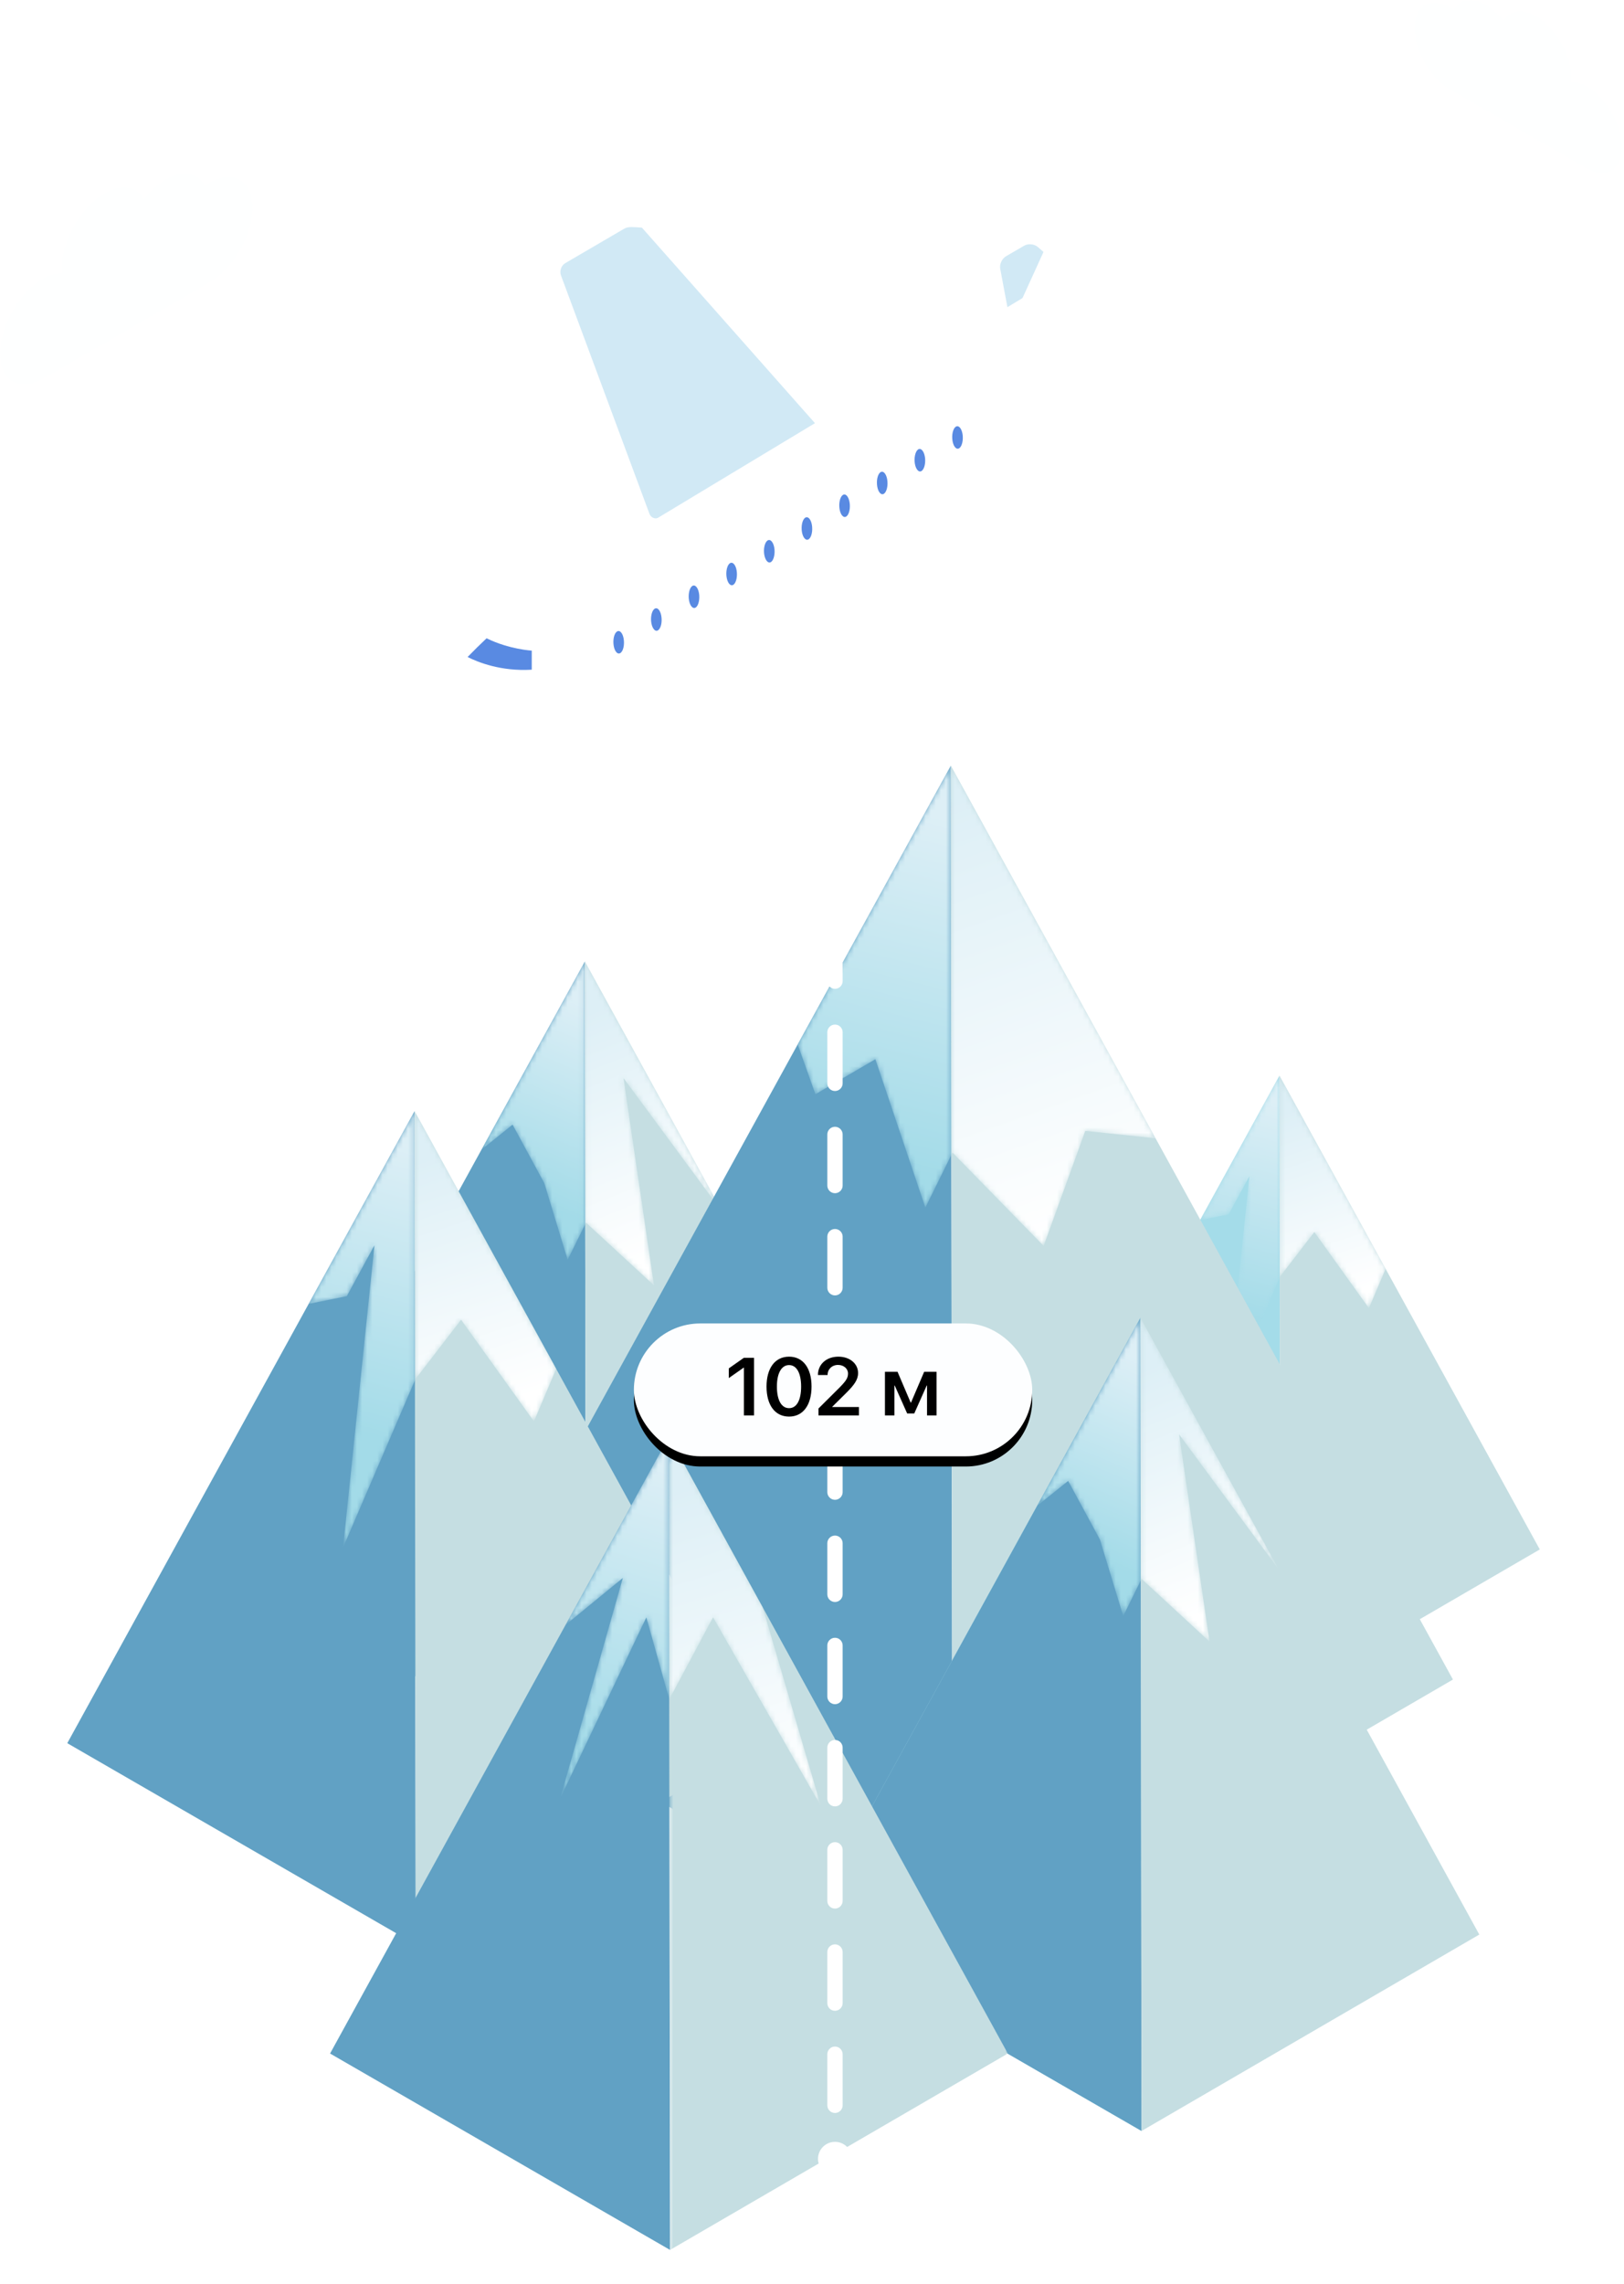 <?xml version="1.0" encoding="UTF-8"?>
<svg width="318px" height="447px" viewBox="0 0 318 447" version="1.1" xmlns="http://www.w3.org/2000/svg" xmlns:xlink="http://www.w3.org/1999/xlink">
    <title>Group 6</title>
    <defs>
        <polygon id="path-1" points="7.174 30.748 17.863 45.654 21.132 37.946 0.348 0.134 0.4 39.622 0.512 39.393"></polygon>
        <linearGradient x1="51.658%" y1="96.024%" x2="39.14%" y2="10.728%" id="linearGradient-3">
            <stop stop-color="#FFFFFF" offset="0%"></stop>
            <stop stop-color="#DDEFF6" offset="100%"></stop>
        </linearGradient>
        <polygon id="path-4" points="16.088 0.134 0.54 28.416 6.137 27.287 10.198 19.813 5.595 64.142 16.141 39.622"></polygon>
        <linearGradient x1="48.645%" y1="73.814%" x2="53.092%" y2="5.292%" id="linearGradient-6">
            <stop stop-color="#A3DBE8" offset="0%"></stop>
            <stop stop-color="#DDEFF6" offset="100%"></stop>
        </linearGradient>
        <polygon id="path-7" points="13.539 63.909 7.577 23.353 27.068 49.757 0.009 0.535 0.079 51.939 0.226 51.642"></polygon>
        <linearGradient x1="51.959%" y1="90.669%" x2="38.019%" y2="9.446%" id="linearGradient-9">
            <stop stop-color="#FFFFFF" offset="0%"></stop>
            <stop stop-color="#DDEFF6" offset="100%"></stop>
        </linearGradient>
        <polygon id="path-10" points="20.898 0.535 0.658 37.353 6.746 32.465 12.961 43.926 17.528 58.909 20.968 51.939"></polygon>
        <linearGradient x1="49.346%" y1="80.014%" x2="59.926%" y2="8.097%" id="linearGradient-12">
            <stop stop-color="#A3DBE8" offset="0%"></stop>
            <stop stop-color="#DDEFF6" offset="100%"></stop>
        </linearGradient>
        <polygon id="path-13" points="0.815 76.848 1.03 76.407 18.881 94.674 27.035 72.166 40.8 73.614 0.708 0.685"></polygon>
        <linearGradient x1="52.901%" y1="98.323%" x2="38.223%" y2="1.347%" id="linearGradient-15">
            <stop stop-color="#FFFFFF" offset="0%"></stop>
            <stop stop-color="#DDEFF6" offset="100%"></stop>
        </linearGradient>
        <polygon id="path-16" points="30.44 0.685 0.451 55.236 3.919 64.99 15.661 58.139 25.448 87.173 30.546 76.848"></polygon>
        <linearGradient x1="48.814%" y1="89.551%" x2="55.675%" y2="8.642%" id="linearGradient-18">
            <stop stop-color="#A3DBE8" offset="0%"></stop>
            <stop stop-color="#DDEFF6" offset="100%"></stop>
        </linearGradient>
        <polygon id="path-19" points="9.743 40.919 24.006 60.806 28.366 50.521 0.636 0.078 0.706 52.758 0.859 52.455"></polygon>
        <linearGradient x1="51.659%" y1="96.025%" x2="39.14%" y2="10.729%" id="linearGradient-21">
            <stop stop-color="#FFFFFF" offset="0%"></stop>
            <stop stop-color="#DDEFF6" offset="100%"></stop>
        </linearGradient>
        <polygon id="path-22" points="20.784 0.078 0.04 37.813 7.51 36.304 12.928 26.333 6.788 85.473 20.854 52.758"></polygon>
        <linearGradient x1="48.645%" y1="73.813%" x2="53.092%" y2="5.294%" id="linearGradient-24">
            <stop stop-color="#A3DBE8" offset="0%"></stop>
            <stop stop-color="#DDEFF6" offset="100%"></stop>
        </linearGradient>
        <polygon id="path-25" points="13.796 63.676 7.833 23.117 27.323 49.521 0.264 0.299 0.334 51.703 0.481 51.404"></polygon>
        <linearGradient x1="51.959%" y1="90.668%" x2="38.02%" y2="9.447%" id="linearGradient-27">
            <stop stop-color="#FFFFFF" offset="0%"></stop>
            <stop stop-color="#DDEFF6" offset="100%"></stop>
        </linearGradient>
        <polygon id="path-28" points="20.342 0.299 0.103 37.117 6.191 32.229 12.405 43.691 16.973 58.671 20.411 51.703"></polygon>
        <linearGradient x1="49.346%" y1="80.015%" x2="59.925%" y2="8.098%" id="linearGradient-30">
            <stop stop-color="#A3DBE8" offset="0%"></stop>
            <stop stop-color="#DDEFF6" offset="100%"></stop>
        </linearGradient>
        <polygon id="path-31" points="0.638 0.004 66.995 0.004 66.995 159.152 0.638 159.152"></polygon>
        <polygon id="path-33" points="9.275 35.353 30.379 72.262 18.986 33.38 0.637 0.005 0.707 51.408 0.853 51.111"></polygon>
        <linearGradient x1="52.121%" y1="100.387%" x2="40.533%" y2="9.955%" id="linearGradient-35">
            <stop stop-color="#FFFFFF" offset="0%"></stop>
            <stop stop-color="#DDEFF6" offset="100%"></stop>
        </linearGradient>
        <polygon id="path-36" points="21.624 0.005 1.382 36.824 12.599 27.644 0.362 70.702 17.195 35.353 21.694 51.408"></polygon>
        <linearGradient x1="47.593%" y1="91.122%" x2="55.529%" y2="4.246%" id="linearGradient-38">
            <stop stop-color="#A3DBE8" offset="0%"></stop>
            <stop stop-color="#DDEFF6" offset="100%"></stop>
        </linearGradient>
        <polygon id="path-39" points="0 0.412 142.99 0.412 142.99 93.361 0 93.361"></polygon>
        <polygon id="path-41" points="0.053 0.063 98.725 0.063 98.725 28.604 0.053 28.604"></polygon>
        <rect id="path-43" x="0" y="0" width="78" height="26" rx="13"></rect>
        <filter x="-28.2%" y="-76.9%" width="156.4%" height="269.2%" filterUnits="objectBoundingBox" id="filter-44">
            <feOffset dx="0" dy="2" in="SourceAlpha" result="shadowOffsetOuter1"></feOffset>
            <feGaussianBlur stdDeviation="7" in="shadowOffsetOuter1" result="shadowBlurOuter1"></feGaussianBlur>
            <feColorMatrix values="0 0 0 0 0   0 0 0 0 0   0 0 0 0 0  0 0 0 0.128 0" type="matrix" in="shadowBlurOuter1"></feColorMatrix>
        </filter>
        <polygon id="path-45" points="0 0.001 40.599 0.001 40.599 33.848 0 33.848"></polygon>
        <polygon id="path-47" points="0 0 49.443 0 49.443 41.222 0 41.222"></polygon>
    </defs>
    <g id="Page-1" stroke="none" stroke-width="1" fill="none" fill-rule="evenodd">
        <g id="main-copy-3" transform="translate(-24, -315)">
            <g id="Group-6" transform="translate(24, 315)">
                <g id="Group-80" transform="translate(13.174, 149)">
                    <g id="Group-7" transform="translate(186.296, 61.366)">
                        <polygon id="Fill-1" fill="#A4DCE9" points="51.067 0.134 51.231 122.387 0.089 92.862"></polygon>
                        <polygon id="Fill-3" fill="#C5DEE2" points="102.042 92.861 51.231 122.388 51.068 0.133"></polygon>
                    </g>
                    <g id="Group-10" transform="translate(237.014, 61.366)">
                        <mask id="mask-2" fill="white">
                            <use xlink:href="#path-1"></use>
                        </mask>
                        <g id="Clip-9"></g>
                        <polygon id="Fill-8" fill="url(#linearGradient-3)" mask="url(#mask-2)" points="7.174 30.748 17.863 45.654 21.132 37.946 0.348 0.134 0.4 39.622 0.512 39.393"></polygon>
                    </g>
                    <g id="Group-13" transform="translate(221.274, 61.366)">
                        <mask id="mask-5" fill="white">
                            <use xlink:href="#path-4"></use>
                        </mask>
                        <g id="Clip-12"></g>
                        <polygon id="Fill-11" fill="url(#linearGradient-6)" mask="url(#mask-5)" points="16.088 0.134 0.54 28.416 6.137 27.287 10.198 19.813 5.595 64.142 16.141 39.622"></polygon>
                    </g>
                    <polygon id="Fill-14" fill="#61A1C4" points="101.349 39.165 101.566 198.312 34.991 159.876"></polygon>
                    <polygon id="Fill-15" fill="#C5DEE2" points="167.705 159.875 101.566 198.313 101.349 39.165"></polygon>
                    <g id="Group-18" transform="translate(101.339, 38.63)">
                        <mask id="mask-8" fill="white">
                            <use xlink:href="#path-7"></use>
                        </mask>
                        <g id="Clip-17"></g>
                        <polygon id="Fill-16" fill="url(#linearGradient-9)" mask="url(#mask-8)" points="13.539 63.909 7.577 23.353 27.068 49.757 0.009 0.535 0.079 51.939 0.226 51.642"></polygon>
                    </g>
                    <g id="Group-21" transform="translate(80.451, 38.63)">
                        <mask id="mask-11" fill="white">
                            <use xlink:href="#path-10"></use>
                        </mask>
                        <g id="Clip-20"></g>
                        <polygon id="Fill-19" fill="url(#linearGradient-12)" mask="url(#mask-11)" points="20.898 0.535 0.658 37.353 6.746 32.465 12.961 43.926 17.528 58.909 20.968 51.939"></polygon>
                    </g>
                    <polygon id="Fill-22" fill="#61A1C4" points="173.013 0.84 74.692 179.688 173.335 236.638"></polygon>
                    <polygon id="Fill-23" fill="#C5DEE2" points="173.334 236.639 271.331 179.689 173.012 0.84"></polygon>
                    <g id="Group-28" transform="translate(173.144, 170.933)"></g>
                    <g id="Group-31" transform="translate(172.304, 0.154)">
                        <mask id="mask-14" fill="white">
                            <use xlink:href="#path-13"></use>
                        </mask>
                        <g id="Clip-30"></g>
                        <polygon id="Fill-29" fill="url(#linearGradient-15)" mask="url(#mask-14)" points="0.815 76.848 1.03 76.407 18.881 94.674 27.035 72.166 40.8 73.614 0.708 0.685"></polygon>
                    </g>
                    <g id="Group-34" transform="translate(142.573, 0.154)">
                        <mask id="mask-17" fill="white">
                            <use xlink:href="#path-16"></use>
                        </mask>
                        <g id="Clip-33"></g>
                        <polygon id="Fill-32" fill="url(#linearGradient-18)" mask="url(#mask-17)" points="30.44 0.685 0.451 55.236 3.919 64.99 15.661 58.139 25.448 87.173 30.546 76.848"></polygon>
                    </g>
                    <polygon id="Fill-35" fill="#61A1C4" points="0 192.144 68.226 231.539 68.005 68.441"></polygon>
                    <g id="Group-41" transform="translate(68, 68.362)" fill="#C5DEE2">
                        <polygon id="Fill-39" points="68.009 123.783 0.227 163.176 0.005 0.08"></polygon>
                    </g>
                    <g id="Group-44" transform="translate(67.369, 68.362)">
                        <mask id="mask-20" fill="white">
                            <use xlink:href="#path-19"></use>
                        </mask>
                        <g id="Clip-43"></g>
                        <polygon id="Fill-42" fill="url(#linearGradient-21)" mask="url(#mask-20)" points="9.743 40.919 24.006 60.806 28.366 50.521 0.636 0.078 0.706 52.758 0.859 52.455"></polygon>
                    </g>
                    <g id="Group-47" transform="translate(47.221, 68.362)">
                        <mask id="mask-23" fill="white">
                            <use xlink:href="#path-22"></use>
                        </mask>
                        <g id="Clip-46"></g>
                        <polygon id="Fill-45" fill="url(#linearGradient-24)" mask="url(#mask-23)" points="20.784 0.078 0.04 37.813 7.51 36.304 12.928 26.333 6.788 85.473 20.854 52.758"></polygon>
                    </g>
                    <g id="Group-56" transform="translate(143.412, 108.587)">
                        <polygon id="Fill-48" fill="#A4DCE9" points="66.724 0.3 66.941 159.448 0.368 121.01"></polygon>
                        <polygon id="Fill-50" fill="#61A1C4" points="66.724 0.3 66.941 159.448 0.368 121.01"></polygon>
                        <polygon id="Fill-52" fill="#C5DEE2" points="133.081 121.009 66.94 159.449 66.724 0.299"></polygon>
                    </g>
                    <g id="Group-59" transform="translate(209.871, 108.587)">
                        <mask id="mask-26" fill="white">
                            <use xlink:href="#path-25"></use>
                        </mask>
                        <g id="Clip-58"></g>
                        <polygon id="Fill-57" fill="url(#linearGradient-27)" mask="url(#mask-26)" points="13.796 63.676 7.833 23.117 27.323 49.521 0.264 0.299 0.334 51.703 0.481 51.404"></polygon>
                    </g>
                    <g id="Group-62" transform="translate(189.794, 108.587)">
                        <mask id="mask-29" fill="white">
                            <use xlink:href="#path-28"></use>
                        </mask>
                        <g id="Clip-61"></g>
                        <polygon id="Fill-60" fill="url(#linearGradient-30)" mask="url(#mask-29)" points="20.342 0.299 0.103 37.117 6.191 32.229 12.405 43.691 16.973 58.671 20.411 51.703"></polygon>
                    </g>
                    <polygon id="Fill-63" fill="#61A1C4" points="51.457 252.877 118.029 291.315 117.814 132.168"></polygon>
                    <g id="Group-73" transform="translate(116.46, 137.163)">
                        <g id="Group-70" transform="translate(0.718, 0)">
                            <mask id="mask-32" fill="white">
                                <use xlink:href="#path-31"></use>
                            </mask>
                            <g id="Clip-69"></g>
                            <polygon id="Fill-68" fill="#C5DEE2" mask="url(#mask-32)" points="66.995 115.715 0.853 154.153 0.638 -4.996"></polygon>
                        </g>
                    </g>
                    <g id="Group-76" transform="translate(117.178, 132.163)">
                        <mask id="mask-34" fill="white">
                            <use xlink:href="#path-33"></use>
                        </mask>
                        <g id="Clip-75"></g>
                        <polygon id="Fill-74" fill="url(#linearGradient-35)" mask="url(#mask-34)" points="9.275 35.353 30.379 72.262 18.986 33.38 0.637 0.005 0.707 51.408 0.853 51.111"></polygon>
                    </g>
                    <g id="Group-79" transform="translate(96.191, 132.163)">
                        <mask id="mask-37" fill="white">
                            <use xlink:href="#path-36"></use>
                        </mask>
                        <g id="Clip-78"></g>
                        <polygon id="Fill-77" fill="url(#linearGradient-38)" mask="url(#mask-37)" points="21.624 0.005 1.382 36.824 12.599 27.644 0.362 70.702 17.195 35.353 21.694 51.408"></polygon>
                    </g>
                </g>
                <g id="Group-37" transform="translate(82.826, 34)">
                    <path d="M42.864,10.543 L77.151,49.262 L46.342,67.24 C45.551,67.701 44.649,67.377 44.334,66.52 L27.013,19.883 C26.695,19.022 27.08,17.954 27.868,17.493 L39.433,10.739 C40.226,10.275 41.361,10.462 42.864,10.543" id="Fill-1" fill="#D1E9F5"></path>
                    <path d="M120.404,14.344 L127.858,20.865 C128.55,21.466 128.894,22.076 128.631,22.233 L128.147,22.514 L116.614,29.218 C115.826,29.673 115.047,29.32 114.872,28.419 L113.034,18.619 C112.859,17.717 113.367,16.617 114.157,16.153 L117.72,14.085 C118.507,13.627 119.715,13.743 120.404,14.344" id="Fill-3" fill="#D1E9F5"></path>
                    <g id="Group-7" transform="translate(0, 17.329)">
                        <mask id="mask-40" fill="white">
                            <use xlink:href="#path-39"></use>
                        </mask>
                        <g id="Clip-6"></g>
                        <path d="M0.343,91.696 C-3.159,85.87 21.139,64.927 29.264,60.096 L118.349,6.428 C126.419,1.582 139.498,-2.576 142.99,3.283 L104.272,44.187 L41.906,81.339 C33.836,86.179 3.87,97.627 0.343,91.696" id="Fill-5" fill="#FFFFFF" mask="url(#mask-40)"></path>
                    </g>
                    <path d="M153.437,28.126 L149.857,30.18 C149.067,30.638 147.684,31.014 146.768,31.029 L132.253,31.186 L123.287,30.921 C122.374,30.892 122.269,30.498 123.068,30.037 L134.569,23.35 L135.547,22.784 L153.259,26.921 C154.146,27.131 154.228,27.671 153.437,28.126" id="Fill-8" fill="#FFFFFF"></path>
                    <path d="M132.085,0.198 L128.514,2.252 C127.712,2.707 126.767,3.758 126.387,4.586 L115.549,28.385 C115.549,28.385 120.815,24.452 127.715,21.272 C133.293,18.707 136.287,18.439 136.287,18.439 L133.76,1.009 C133.626,0.105 132.876,-0.26 132.085,0.198" id="Fill-10" fill="#FFFFFF"></path>
                    <g id="Group-14" transform="translate(68.678, 59.942)">
                        <mask id="mask-42" fill="white">
                            <use xlink:href="#path-41"></use>
                        </mask>
                        <g id="Clip-13"></g>
                        <path d="M98.175,21.239 L86.54,27.952 C85.75,28.41 84.373,28.687 83.462,28.582 L0.805,18.476 C-0.105,18.362 -0.204,17.898 0.589,17.434 L26.304,2.488 L30.474,0.063 L98.018,19.943 C98.896,20.2 98.966,20.784 98.175,21.239" id="Fill-12" fill="#FFFFFF" mask="url(#mask-42)"></path>
                    </g>
                    <path d="M21.298,97.059 L21.298,93.327 C21.298,93.327 16.884,93.088 12.452,90.914 C11.165,92.128 9.923,93.353 8.735,94.576 C10.734,95.591 15.273,97.426 21.298,97.059" id="Fill-15" fill="#598AE2"></path>
                    <path d="M76.202,69.128 C76.304,70.339 75.919,71.445 75.359,71.608 C74.793,71.769 74.253,70.928 74.157,69.723 C74.063,68.515 74.44,67.407 75.003,67.243 C75.574,67.08 76.114,67.926 76.202,69.128" id="Fill-17" fill="#598AE2"></path>
                    <path d="M83.576,64.678 C83.675,65.883 83.293,66.988 82.727,67.155 C82.161,67.315 81.627,66.475 81.527,65.264 C81.431,64.062 81.813,62.953 82.379,62.787 C82.942,62.627 83.479,63.473 83.576,64.678" id="Fill-19" fill="#598AE2"></path>
                    <path d="M90.946,60.225 C91.042,61.43 90.66,62.538 90.097,62.705 C89.534,62.862 88.994,62.022 88.901,60.814 C88.802,59.609 89.184,58.5 89.744,58.337 C90.313,58.174 90.853,59.023 90.946,60.225" id="Fill-21" fill="#598AE2"></path>
                    <path d="M98.326,55.771 C98.419,56.976 98.034,58.079 97.471,58.248 C96.908,58.406 96.365,57.56 96.269,56.361 C96.178,55.153 96.558,54.047 97.118,53.881 C97.687,53.72 98.223,54.563 98.326,55.771" id="Fill-23" fill="#598AE2"></path>
                    <path d="M105.694,51.318 C105.784,52.52 105.408,53.632 104.842,53.792 C104.276,53.953 103.742,53.112 103.645,51.907 C103.546,50.699 103.926,49.594 104.492,49.433 C105.06,49.267 105.597,50.11 105.694,51.318" id="Fill-25" fill="#598AE2"></path>
                    <path d="M39.342,91.397 C39.441,92.605 39.062,93.711 38.496,93.871 C37.93,94.041 37.393,93.192 37.297,91.99 C37.201,90.782 37.58,89.676 38.152,89.513 C38.715,89.349 39.252,90.192 39.342,91.397" id="Fill-27" fill="#598AE2"></path>
                    <path d="M46.718,86.947 C46.818,88.152 46.433,89.258 45.867,89.424 C45.312,89.587 44.767,88.738 44.667,87.533 C44.577,86.328 44.956,85.214 45.519,85.059 C46.088,84.896 46.622,85.739 46.718,86.947" id="Fill-29" fill="#598AE2"></path>
                    <path d="M54.095,82.485 C54.183,83.693 53.806,84.807 53.24,84.968 C52.68,85.125 52.135,84.276 52.041,83.08 C51.951,81.872 52.327,80.764 52.89,80.606 C53.459,80.44 53.996,81.28 54.095,82.485" id="Fill-31" fill="#598AE2"></path>
                    <path d="M61.463,78.037 C61.557,79.242 61.18,80.354 60.611,80.517 C60.054,80.675 59.514,79.835 59.412,78.63 C59.319,77.425 59.695,76.313 60.264,76.153 C60.83,75.992 61.37,76.835 61.463,78.037" id="Fill-33" fill="#598AE2"></path>
                    <path d="M68.837,73.584 C68.924,74.786 68.551,75.895 67.988,76.064 C67.422,76.225 66.882,75.379 66.78,74.171 C66.686,72.969 67.072,71.857 67.635,71.7 C68.195,71.536 68.74,72.377 68.837,73.584" id="Fill-35" fill="#598AE2"></path>
                </g>
                <g id="Group-2" transform="translate(123.5, 118.039)">
                    <path d="M38.5,3.973 L38.5,13.973 C38.5,14.802 39.172,15.473 40,15.473 C40.828,15.473 41.5,14.802 41.5,13.973 L41.5,3.973 C41.5,3.145 40.828,2.473 40,2.473 C39.172,2.473 38.5,3.145 38.5,3.973 Z M38.5,23.973 L38.5,33.973 C38.5,34.802 39.172,35.473 40,35.473 C40.828,35.473 41.5,34.802 41.5,33.973 L41.5,23.973 C41.5,23.145 40.828,22.473 40,22.473 C39.172,22.473 38.5,23.145 38.5,23.973 Z M38.5,43.973 L38.5,53.973 C38.5,54.802 39.172,55.473 40,55.473 C40.828,55.473 41.5,54.802 41.5,53.973 L41.5,43.973 C41.5,43.145 40.828,42.473 40,42.473 C39.172,42.473 38.5,43.145 38.5,43.973 Z M38.5,63.973 L38.5,73.973 C38.5,74.802 39.172,75.473 40,75.473 C40.828,75.473 41.5,74.802 41.5,73.973 L41.5,63.973 C41.5,63.145 40.828,62.473 40,62.473 C39.172,62.473 38.5,63.145 38.5,63.973 Z M38.5,83.973 L38.5,93.973 C38.5,94.802 39.172,95.473 40,95.473 C40.828,95.473 41.5,94.802 41.5,93.973 L41.5,83.973 C41.5,83.145 40.828,82.473 40,82.473 C39.172,82.473 38.5,83.145 38.5,83.973 Z M38.5,103.973 L38.5,113.973 C38.5,114.802 39.172,115.473 40,115.473 C40.828,115.473 41.5,114.802 41.5,113.973 L41.5,103.973 C41.5,103.145 40.828,102.473 40,102.473 C39.172,102.473 38.5,103.145 38.5,103.973 Z M38.5,123.973 L38.5,133.973 C38.5,134.802 39.172,135.473 40,135.473 C40.828,135.473 41.5,134.802 41.5,133.973 L41.5,123.973 C41.5,123.145 40.828,122.473 40,122.473 C39.172,122.473 38.5,123.145 38.5,123.973 Z M38.5,143.973 L38.5,153.973 C38.5,154.802 39.172,155.473 40,155.473 C40.828,155.473 41.5,154.802 41.5,153.973 L41.5,143.973 C41.5,143.145 40.828,142.473 40,142.473 C39.172,142.473 38.5,143.145 38.5,143.973 Z M38.5,163.973 L38.5,173.973 C38.5,174.802 39.172,175.473 40,175.473 C40.828,175.473 41.5,174.802 41.5,173.973 L41.5,163.973 C41.5,163.145 40.828,162.473 40,162.473 C39.172,162.473 38.5,163.145 38.5,163.973 Z M38.5,183.973 L38.5,193.973 C38.5,194.802 39.172,195.473 40,195.473 C40.828,195.473 41.5,194.802 41.5,193.973 L41.5,183.973 C41.5,183.145 40.828,182.473 40,182.473 C39.172,182.473 38.5,183.145 38.5,183.973 Z M38.5,203.973 L38.5,213.973 C38.5,214.802 39.172,215.473 40,215.473 C40.828,215.473 41.5,214.802 41.5,213.973 L41.5,203.973 C41.5,203.145 40.828,202.473 40,202.473 C39.172,202.473 38.5,203.145 38.5,203.973 Z M38.5,223.973 L38.5,233.973 C38.5,234.802 39.172,235.473 40,235.473 C40.828,235.473 41.5,234.802 41.5,233.973 L41.5,223.973 C41.5,223.145 40.828,222.473 40,222.473 C39.172,222.473 38.5,223.145 38.5,223.973 Z M38.5,243.973 L38.5,253.973 C38.5,254.802 39.172,255.473 40,255.473 C40.828,255.473 41.5,254.802 41.5,253.973 L41.5,243.973 C41.5,243.145 40.828,242.473 40,242.473 C39.172,242.473 38.5,243.145 38.5,243.973 Z M38.5,263.973 L38.5,273.973 C38.5,274.802 39.172,275.473 40,275.473 C40.828,275.473 41.5,274.802 41.5,273.973 L41.5,263.973 C41.5,263.145 40.828,262.473 40,262.473 C39.172,262.473 38.5,263.145 38.5,263.973 Z M38.5,283.973 L38.5,293.973 C38.5,294.802 39.172,295.473 40,295.473 C40.828,295.473 41.5,294.802 41.5,293.973 L41.5,283.973 C41.5,283.145 40.828,282.473 40,282.473 C39.172,282.473 38.5,283.145 38.5,283.973 Z M38.5,303.973 L38.5,304.448 C38.5,305.276 39.172,305.948 40,305.948 C40.828,305.948 41.5,305.276 41.5,304.448 L41.5,303.973 C41.5,303.145 40.828,302.473 40,302.473 C39.172,302.473 38.5,303.145 38.5,303.973 Z" id="Line" fill="#FFFFFF" fill-rule="nonzero"></path>
                    <g id="Group-4" transform="translate(0.623, 140.961)">
                        <g id="Rectangle">
                            <use fill="black" fill-opacity="1" filter="url(#filter-44)" xlink:href="#path-43"></use>
                            <use fill="#FDFEFF" fill-rule="evenodd" xlink:href="#path-43"></use>
                        </g>
                        <path d="M23.523,18 L23.523,6.727 L21.531,6.727 L18.585,8.797 L18.585,10.695 L21.5,8.648 L21.546,8.648 L21.546,18 L23.523,18 Z M30.387,18.227 C33.145,18.227 34.786,15.953 34.786,12.344 C34.786,8.734 33.129,6.5 30.387,6.5 C27.637,6.5 25.973,8.75 25.973,12.352 C25.973,15.969 27.622,18.227 30.387,18.227 Z M30.387,16.578 C28.887,16.578 28.004,15 28.004,12.344 C28.004,9.734 28.903,8.148 30.387,8.148 C31.864,8.148 32.747,9.719 32.747,12.352 C32.747,15.008 31.879,16.578 30.387,16.578 Z M44.072,18 L44.072,16.352 L38.837,16.352 L38.837,16.312 L41.626,13.555 C43.103,12.062 43.9,11.047 43.9,9.703 C43.9,7.875 42.291,6.5 40.041,6.5 C37.705,6.5 36.041,7.992 36.041,10.07 L36.041,10.094 L37.931,10.094 L37.931,10.062 C37.931,8.945 38.806,8.117 39.978,8.117 C41.095,8.117 41.931,8.859 41.931,9.789 C41.931,10.633 41.58,11.211 40.298,12.516 L36.15,16.641 L36.15,18 L44.072,18 Z M51.011,18 L51.011,12.148 L51.074,12.148 L53.511,17.617 L54.902,17.617 L57.339,12.148 L57.402,12.148 L57.402,18 L59.261,18 L59.261,9.461 L56.839,9.461 L54.261,15.492 L54.199,15.492 L51.628,9.461 L49.16,9.461 L49.16,18 L51.011,18 Z" id="102м" fill="#000000" fill-rule="nonzero"></path>
                    </g>
                    <circle id="Oval" fill="#FFFFFF" cx="40" cy="304.448" r="3.326"></circle>
                    <circle id="Oval" fill="#FFFFFF" cx="40" cy="3.973" r="3.326"></circle>
                </g>
                <g id="Group-3" transform="translate(277, 0)">
                    <mask id="mask-46" fill="white">
                        <use xlink:href="#path-45"></use>
                    </mask>
                    <g id="Clip-2"></g>
                    <path d="M23.732,3.133 C20.964,1.536 18.585,2.037 17.455,4.076 C16.425,2.792 15.244,1.689 13.97,0.95 C11.172,-0.665 8.772,-0.146 7.651,1.945 C7.431,1.789 7.216,1.619 6.992,1.489 C3.139,-0.734 0.013,1.044 -0,5.468 C-0.014,9.887 3.094,15.275 6.946,17.498 L33.611,32.893 C37.458,35.115 40.586,33.329 40.599,28.908 C40.611,24.487 37.505,19.107 33.657,16.886 C32.55,16.244 31.528,15.973 30.597,15.96 C30.625,15.694 30.672,15.45 30.675,15.161 C30.685,10.742 27.579,5.356 23.732,3.133" id="Fill-1" fill="#FEFFFF" mask="url(#mask-46)"></path>
                </g>
                <g id="Group-3" transform="translate(0, 34)">
                    <mask id="mask-48" fill="white">
                        <use xlink:href="#path-47"></use>
                    </mask>
                    <g id="Clip-2"></g>
                    <path d="M20.541,3.816 C23.917,1.868 26.809,2.481 28.183,4.966 C29.439,3.398 30.877,2.056 32.434,1.157 C35.837,-0.81 38.759,-0.178 40.124,2.368 C40.393,2.18 40.655,1.972 40.929,1.813 C45.621,-0.896 49.428,1.274 49.443,6.659 C49.459,12.043 45.677,18.603 40.984,21.31 L8.507,40.06 C3.821,42.765 0.014,40.588 -0,35.206 C-0.016,29.82 3.764,23.268 8.453,20.563 C9.8,19.785 11.047,19.454 12.183,19.436 C12.146,19.113 12.09,18.814 12.09,18.463 C12.072,13.081 15.856,6.521 20.541,3.816" id="Fill-1" fill="#FEFFFF" mask="url(#mask-48)"></path>
                </g>
            </g>
        </g>
    </g>
</svg>
